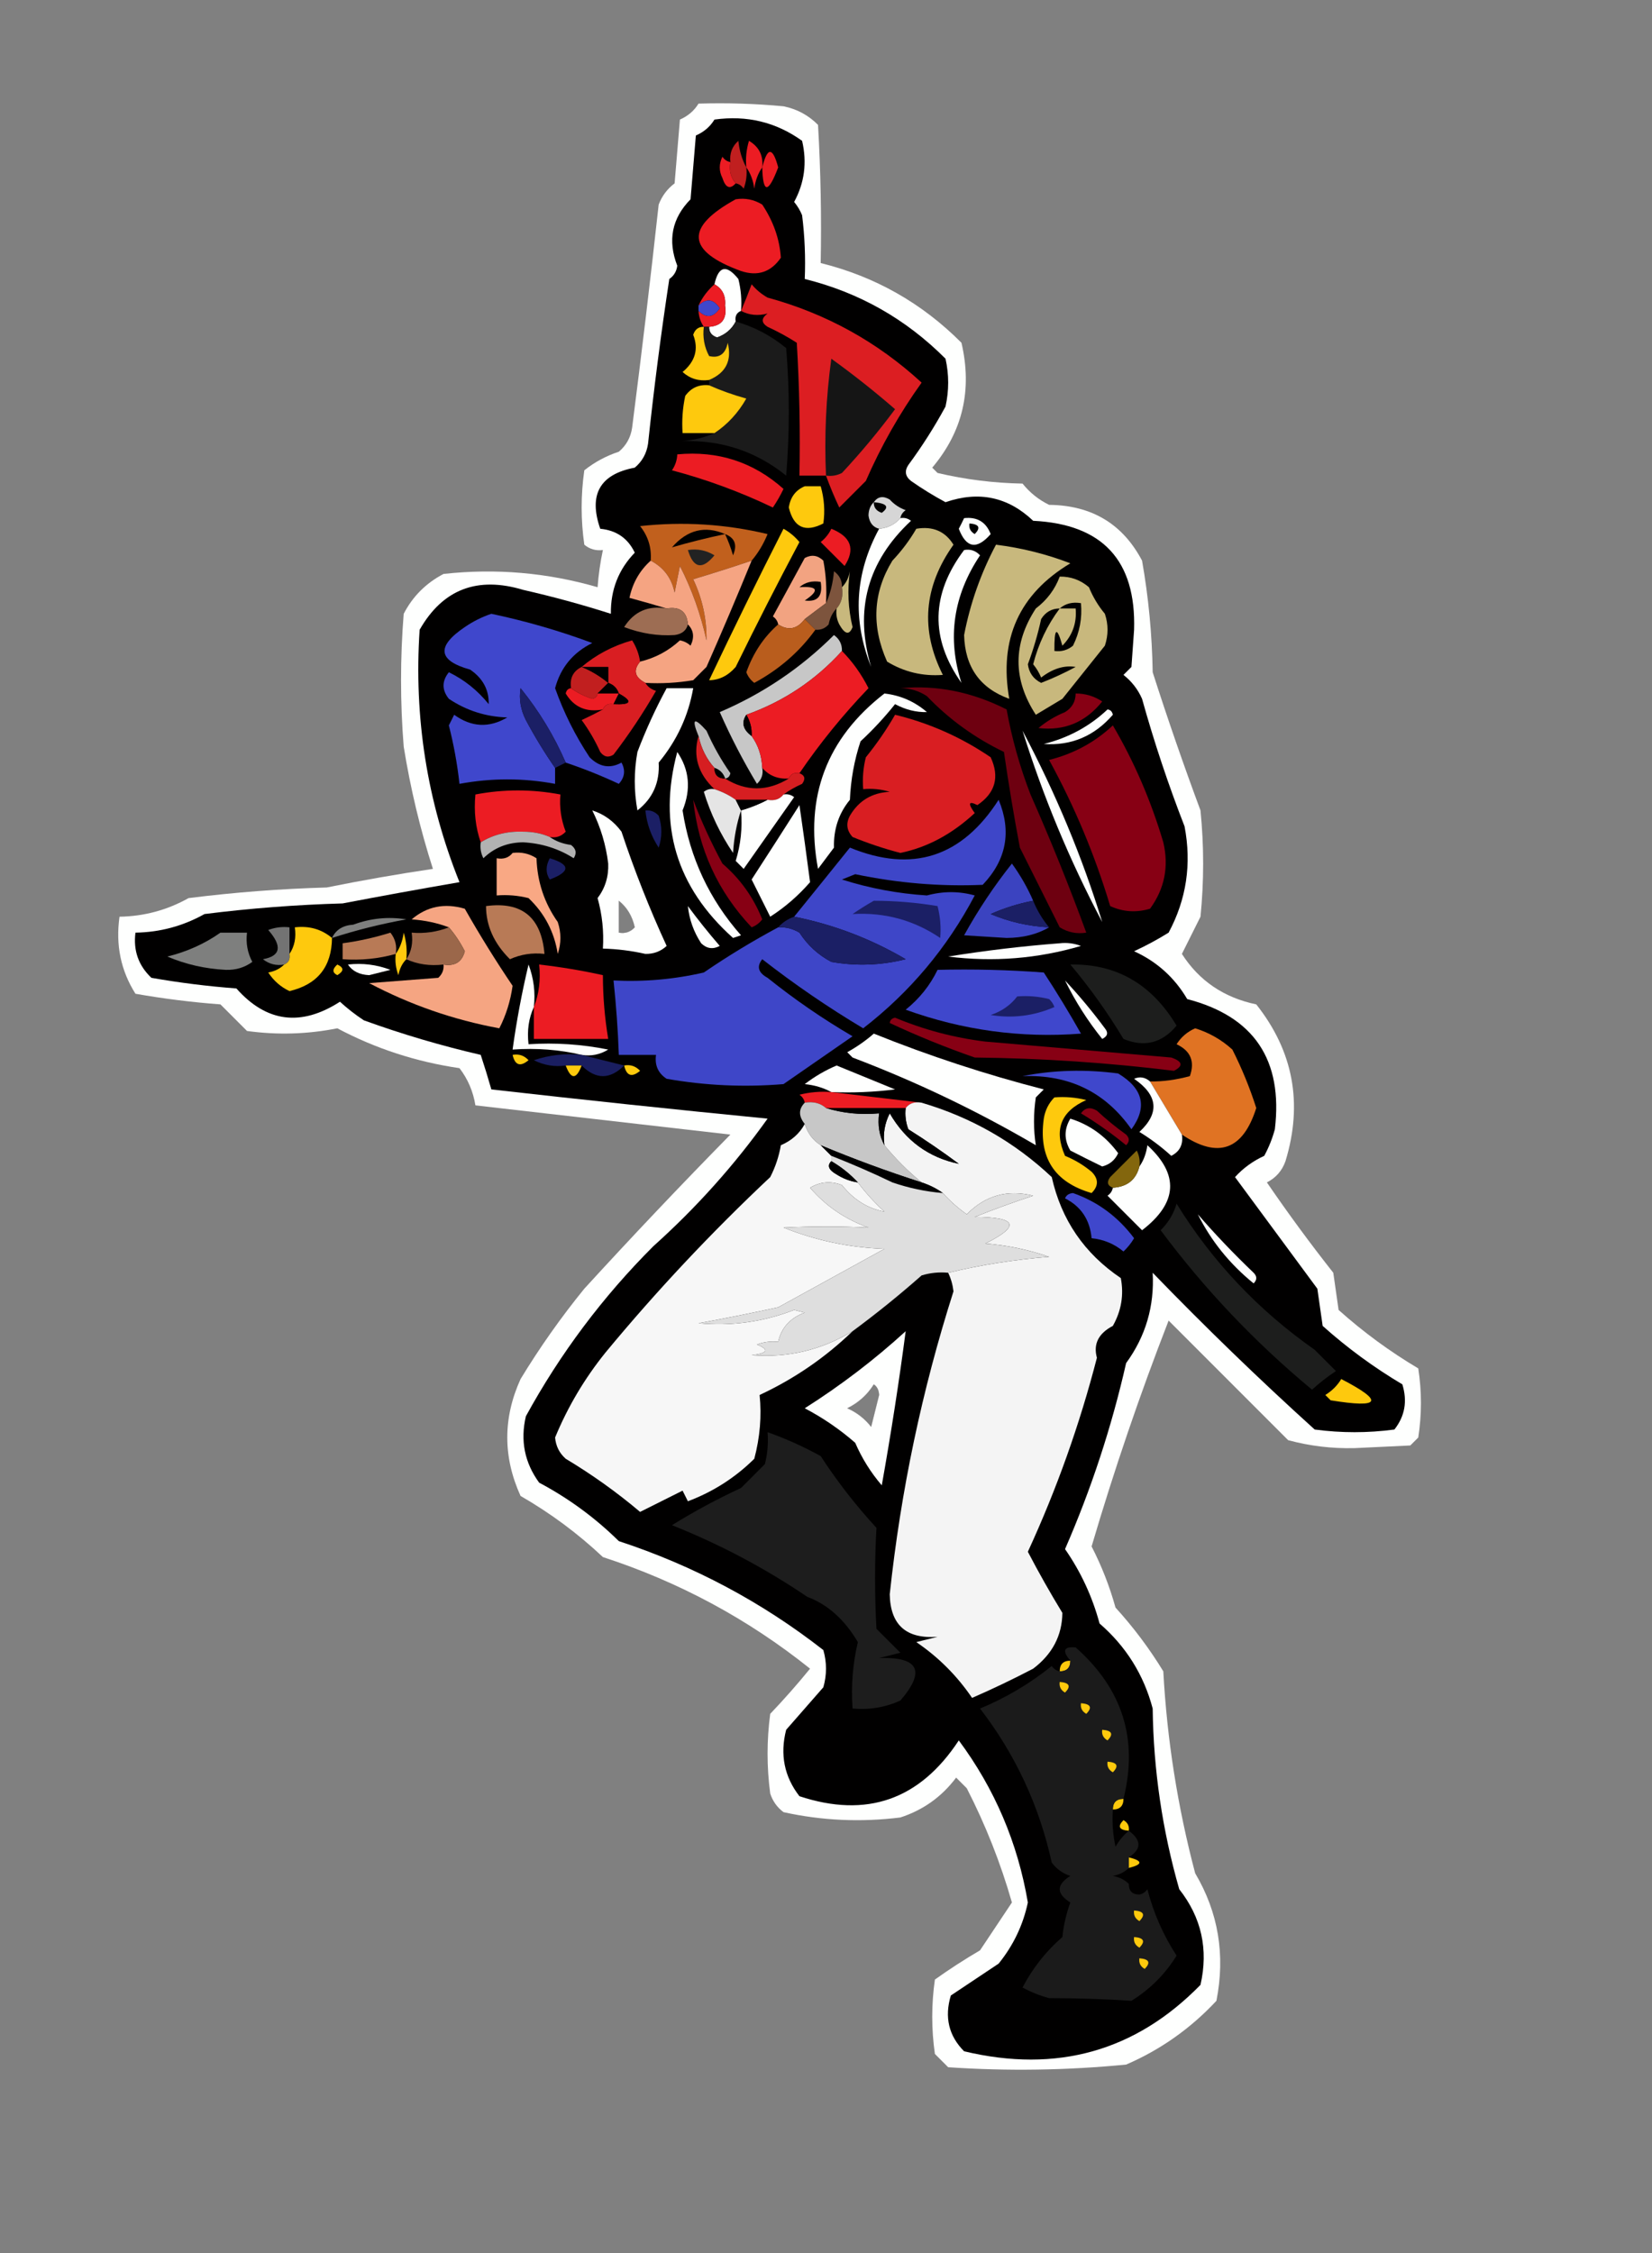 <?xml version="1.0" encoding="UTF-8"?>
<!DOCTYPE svg PUBLIC "-//W3C//DTD SVG 1.1//EN" "http://www.w3.org/Graphics/SVG/1.1/DTD/svg11.dtd">
<svg xmlns="http://www.w3.org/2000/svg" version="1.1" width="311px" height="424px" style="shape-rendering:geometricPrecision; text-rendering:geometricPrecision; image-rendering:optimizeQuality; fill-rule:evenodd; clip-rule:evenodd" xmlns:xlink="http://www.w3.org/1999/xlink">
<rect width="100%" height="100%" fill="#808080" stroke="none"/>
<g><path style="opacity:1" fill="#fefffe" d="M 131.5,19.5 C 136.844,19.334 142.177,19.501 147.5,20C 150.034,20.516 152.2,21.683 154,23.5C 154.5,32.16 154.666,40.827 154.5,49.5C 164.712,52.024 173.546,57.024 181,64.5C 183.071,73.374 181.238,81.207 175.5,88C 175.833,88.333 176.167,88.667 176.5,89C 181.721,90.232 187.054,90.899 192.5,91C 193.878,92.713 195.545,94.047 197.5,95C 205.522,95.085 211.355,98.585 215,105.5C 216.219,112.421 216.886,119.421 217,126.5C 219.794,135.215 222.794,143.882 226,152.5C 226.667,159.167 226.667,165.833 226,172.5C 224.833,174.833 223.667,177.167 222.5,179.5C 225.733,184.555 230.4,187.722 236.5,189C 243.481,197.801 245.314,207.634 242,218.5C 241.363,220.303 240.197,221.636 238.5,222.5C 242.474,228.307 246.64,233.974 251,239.5C 251.333,241.833 251.667,244.167 252,246.5C 256.645,250.655 261.645,254.322 267,257.5C 267.667,261.833 267.667,266.167 267,270.5C 266.5,271 266,271.5 265.5,272C 262,272.167 258.5,272.333 255,272.5C 250.719,272.601 246.552,272.101 242.5,271C 235,263.5 227.5,256 220,248.5C 214.589,262.399 209.755,276.566 205.5,291C 207.392,294.675 208.892,298.509 210,302.5C 213.385,306.217 216.385,310.217 219,314.5C 219.699,327.359 221.699,340.025 225,352.5C 229.367,359.872 230.701,367.872 229,376.5C 224.13,381.715 218.463,385.715 212,388.5C 200.851,389.588 189.685,389.755 178.5,389C 177.667,388.167 176.833,387.333 176,386.5C 175.333,381.833 175.333,377.167 176,372.5C 178.748,370.542 181.582,368.709 184.5,367C 186.5,364 188.5,361 190.5,358C 188.383,350.592 185.55,343.426 182,336.5C 181.333,335.833 180.667,335.167 180,334.5C 177.292,338.104 173.792,340.604 169.5,342C 162.06,342.928 154.726,342.594 147.5,341C 146.299,340.097 145.465,338.931 145,337.5C 144.333,332.5 144.333,327.5 145,322.5C 147.599,319.777 150.099,316.943 152.5,314C 140.839,304.667 127.839,297.667 113.5,293C 108.779,288.557 103.612,284.724 98,281.5C 94.667,274.167 94.667,266.833 98,259.5C 101.611,253.556 105.611,247.889 110,242.5C 118.984,232.682 128.151,223.015 137.5,213.5C 121.398,211.65 105.398,209.817 89.5,208C 89.072,205.371 88.072,203.038 86.5,201C 78.353,199.81 70.686,197.31 63.5,193.5C 57.886,194.621 52.219,194.788 46.5,194C 44.833,192.333 43.167,190.667 41.5,189C 36.133,188.597 30.799,187.93 25.5,187C 22.744,182.641 21.744,177.808 22.5,172.5C 27.127,172.427 31.46,171.26 35.5,169C 44.13,167.914 52.797,167.247 61.5,167C 68.207,165.648 74.873,164.482 81.5,163.5C 79.109,156.059 77.275,148.393 76,140.5C 75.333,132.167 75.333,123.833 76,115.5C 77.693,112.228 80.193,109.728 83.5,108C 93.353,106.917 103.02,107.75 112.5,110.5C 112.674,108.139 113.007,105.806 113.5,103.5C 112.178,103.67 111.011,103.337 110,102.5C 109.333,97.833 109.333,93.167 110,88.5C 111.932,86.962 114.099,85.795 116.5,85C 117.893,83.829 118.727,82.329 119,80.5C 120.793,66.531 122.459,52.531 124,38.5C 124.615,36.884 125.615,35.55 127,34.5C 127.333,30.5 127.667,26.5 128,22.5C 129.518,21.837 130.685,20.837 131.5,19.5 Z M 116.5,169.5 C 118.043,170.736 119.043,172.402 119.5,174.5C 118.675,175.386 117.675,175.719 116.5,175.5C 116.5,173.5 116.5,171.5 116.5,169.5 Z M 164.5,260.5 C 165.124,260.917 165.457,261.584 165.5,262.5C 165,264.5 164.5,266.5 164,268.5C 162.786,266.951 161.286,265.785 159.5,265C 161.618,263.951 163.284,262.451 164.5,260.5 Z"/></g>
<g><path style="opacity:1" fill="#010000" d="M 134.5,22.5 C 140.605,21.651 146.105,22.984 151,26.5C 151.956,30.572 151.456,34.405 149.5,38C 150.126,38.75 150.626,39.584 151,40.5C 151.499,44.486 151.666,48.486 151.5,52.5C 161.712,55.024 170.546,60.024 178,67.5C 178.667,70.5 178.667,73.5 178,76.5C 175.916,80.336 173.583,84.003 171,87.5C 170.251,88.635 170.417,89.635 171.5,90.5C 173.583,91.959 175.75,93.292 178,94.5C 184.276,92.336 189.776,93.503 194.5,98C 207.562,98.636 213.895,105.469 213.5,118.5C 213.333,120.833 213.167,123.167 213,125.5C 212.5,126 212,126.5 211.5,127C 213.049,128.214 214.215,129.714 215,131.5C 217.263,139.621 219.929,147.621 223,155.5C 224.356,162.576 223.356,169.243 220,175.5C 217.913,176.794 215.746,177.961 213.5,179C 217.78,180.947 221.113,183.947 223.5,188C 236.064,191.269 241.564,199.436 240,212.5C 239.529,214.246 238.862,215.913 238,217.5C 235.863,218.479 234.029,219.812 232.5,221.5C 237.667,228.5 242.833,235.5 248,242.5C 248.333,244.833 248.667,247.167 249,249.5C 253.645,253.655 258.645,257.322 264,260.5C 264.978,263.669 264.478,266.503 262.5,269C 257.5,269.667 252.5,269.667 247.5,269C 237.029,259.53 226.863,249.697 217,239.5C 217.344,245.796 215.677,251.463 212,256.5C 209.265,268.537 205.432,280.204 200.5,291.5C 203.471,295.776 205.637,300.442 207,305.5C 211.989,309.818 215.323,315.151 217,321.5C 217.148,333.057 218.815,344.39 222,355.5C 226.186,360.816 227.519,366.816 226,373.5C 213.783,385.991 198.95,390.157 181.5,386C 178.606,383.091 177.773,379.591 179,375.5C 182,373.5 185,371.5 188,369.5C 190.767,366.08 192.6,362.247 193.5,358C 191.592,346.768 187.258,336.601 180.5,327.5C 173.149,338.68 163.149,342.18 150.5,338C 147.64,334.319 146.807,330.152 148,325.5C 150.333,322.833 152.667,320.167 155,317.5C 155.667,315.167 155.667,312.833 155,310.5C 143.421,301.458 130.588,294.625 116.5,290C 112.033,285.6 107.033,281.934 101.5,279C 98.757,275.239 97.924,271.072 99,266.5C 105.461,254.702 113.461,244.035 123,234.5C 131.093,227.245 138.26,219.245 144.5,210.5C 127.046,208.789 109.712,206.955 92.5,205C 91.888,202.853 91.221,200.686 90.5,198.5C 83.031,196.773 75.697,194.607 68.5,192C 66.909,190.954 65.409,189.787 64,188.5C 56.666,193.219 50.166,192.386 44.5,186C 39.133,185.597 33.799,184.93 28.5,184C 26.07,181.695 25.07,178.862 25.5,175.5C 30.127,175.427 34.46,174.26 38.5,172C 47.13,170.914 55.797,170.247 64.5,170C 71.868,168.594 79.201,167.26 86.5,166C 80.398,150.809 77.898,134.975 79,118.5C 83.348,110.892 89.848,108.392 98.5,111C 104.094,112.273 109.594,113.773 115,115.5C 114.943,110.995 116.443,107.161 119.5,104C 118.212,101.292 116.045,99.792 113,99.5C 110.762,93.073 112.928,89.239 119.5,88C 120.893,86.829 121.727,85.329 122,83.5C 123.097,73.147 124.431,62.813 126,52.5C 126.87,51.892 127.37,51.059 127.5,50C 125.653,45.244 126.486,41.077 130,37.5C 130.333,33.5 130.667,29.5 131,25.5C 132.518,24.837 133.685,23.837 134.5,22.5 Z M 116.5,169.5 C 116.5,171.5 116.5,173.5 116.5,175.5C 117.675,175.719 118.675,175.386 119.5,174.5C 119.043,172.402 118.043,170.736 116.5,169.5 Z M 164.5,260.5 C 163.284,262.451 161.618,263.951 159.5,265C 161.286,265.785 162.786,266.951 164,268.5C 164.5,266.5 165,264.5 165.5,262.5C 165.457,261.584 165.124,260.917 164.5,260.5 Z"/></g>
<g><path style="opacity:1" fill="#c01f1f" d="M 140.5,31.5 C 140.657,32.873 140.49,34.207 140,35.5C 139.617,34.944 139.117,34.611 138.5,34.5C 137.566,33.432 137.232,32.099 137.5,30.5C 137.312,28.897 137.812,27.563 139,26.5C 139.198,28.382 139.698,30.048 140.5,31.5 Z"/></g>
<g><path style="opacity:1" fill="#ec1c23" d="M 143.5,31.5 C 142.71,32.608 142.21,33.942 142,35.5C 141.79,33.942 141.29,32.608 140.5,31.5C 140.34,29.801 140.506,28.134 141,26.5C 142.892,27.617 143.725,29.284 143.5,31.5 Z"/></g>
<g><path style="opacity:1" fill="#ec1c23" d="M 143.5,31.5 C 144.465,27.618 145.465,27.618 146.5,31.5C 144.621,36.448 143.621,36.448 143.5,31.5 Z"/></g>
<g><path style="opacity:1" fill="#ec1c23" d="M 137.5,30.5 C 137.232,32.099 137.566,33.432 138.5,34.5C 137.434,35.692 136.601,35.359 136,33.5C 135.333,32.167 135.333,30.833 136,29.5C 136.383,30.056 136.883,30.389 137.5,30.5 Z"/></g>
<g><path style="opacity:1" fill="#ec1c23" d="M 138.5,37.5 C 140.288,37.215 141.955,37.548 143.5,38.5C 145.603,41.665 146.77,44.998 147,48.5C 145.136,51.207 142.636,52.041 139.5,51C 129.242,47.264 128.909,42.764 138.5,37.5 Z"/></g>
<g><path style="opacity:1" fill="#fefffe" d="M 139.5,58.5 C 138.662,58.842 138.328,59.508 138.5,60.5C 137.766,61.929 136.599,62.929 135,63.5C 133.97,63.164 133.47,62.497 133.5,61.5C 135.89,61.315 136.89,59.982 136.5,57.5C 136.66,55.645 135.993,54.312 134.5,53.5C 135.26,50.04 136.76,49.707 139,52.5C 139.495,54.473 139.662,56.473 139.5,58.5 Z"/></g>
<g><path style="opacity:1" fill="#ec1c23" d="M 134.5,53.5 C 135.993,54.312 136.66,55.645 136.5,57.5C 136.89,59.982 135.89,61.315 133.5,61.5C 133.167,61.5 132.833,61.5 132.5,61.5C 131.89,60.609 131.557,59.609 131.5,58.5C 132.985,59.935 134.318,59.768 135.5,58C 134.318,56.232 132.985,56.065 131.5,57.5C 132.211,55.97 133.211,54.637 134.5,53.5 Z"/></g>
<g><path style="opacity:1" fill="#dc1e22" d="M 155.5,89.5 C 153.833,89.5 152.167,89.5 150.5,89.5C 150.666,81.16 150.5,72.827 150,64.5C 148.247,63.373 146.413,62.373 144.5,61.5C 143.289,60.726 143.289,59.893 144.5,59C 142.68,59.476 141.013,59.309 139.5,58.5C 140.163,56.958 140.83,55.291 141.5,53.5C 142.354,54.522 143.354,55.355 144.5,56C 155.486,58.992 165.153,64.325 173.5,72C 169.353,77.793 165.853,83.959 163,90.5C 161.333,92.167 159.667,93.833 158,95.5C 157.062,93.511 156.228,91.511 155.5,89.5 Z"/></g>
<g><path style="opacity:1" fill="#3f47cc" d="M 131.5,58.5 C 131.5,58.167 131.5,57.833 131.5,57.5C 132.985,56.065 134.318,56.232 135.5,58C 134.318,59.768 132.985,59.935 131.5,58.5 Z"/></g>
<g><path style="opacity:1" fill="#1b1b1b" d="M 138.5,60.5 C 142.003,61.502 145.17,63.169 148,65.5C 148.667,73.5 148.667,81.5 148,89.5C 142.364,84.954 135.864,82.788 128.5,83C 130.708,82.809 132.708,82.309 134.5,81.5C 136.973,79.857 138.973,77.69 140.5,75C 137.996,74.302 135.663,73.469 133.5,72.5C 133.5,72.167 133.5,71.833 133.5,71.5C 136.657,70.173 137.824,67.84 137,64.5C 136.576,66.615 135.409,67.448 133.5,67C 132.594,65.3 132.261,63.467 132.5,61.5C 132.833,61.5 133.167,61.5 133.5,61.5C 133.47,62.497 133.97,63.164 135,63.5C 136.599,62.929 137.766,61.929 138.5,60.5 Z"/></g>
<g><path style="opacity:1" fill="#fec90d" d="M 132.5,61.5 C 132.261,63.467 132.594,65.3 133.5,67C 135.409,67.448 136.576,66.615 137,64.5C 137.824,67.84 136.657,70.173 133.5,71.5C 131.571,71.769 129.905,71.269 128.5,70C 130.884,68.021 131.551,65.688 130.5,63C 130.836,61.97 131.503,61.47 132.5,61.5 Z"/></g>
<g><path style="opacity:1" fill="#151515" d="M 155.5,89.5 C 155.169,82.136 155.503,74.803 156.5,67.5C 160.663,70.501 164.663,73.668 168.5,77C 165.41,81.167 162.076,85.167 158.5,89C 157.552,89.483 156.552,89.65 155.5,89.5 Z"/></g>
<g><path style="opacity:1" fill="#fec90d" d="M 133.5,72.5 C 135.663,73.469 137.996,74.302 140.5,75C 138.973,77.69 136.973,79.857 134.5,81.5C 132.5,81.5 130.5,81.5 128.5,81.5C 128.337,79.143 128.503,76.81 129,74.5C 130.11,72.963 131.61,72.296 133.5,72.5 Z"/></g>
<g><path style="opacity:1" fill="#ec1c23" d="M 127.5,85.5 C 135.169,84.779 141.835,86.945 147.5,92C 146.929,93.205 146.262,94.372 145.5,95.5C 139.381,92.572 133.048,90.238 126.5,88.5C 127.127,87.583 127.461,86.583 127.5,85.5 Z"/></g>
<g><path style="opacity:1" fill="#fec90d" d="M 151.5,91.5 C 152.5,91.5 153.5,91.5 154.5,91.5C 155.167,93.819 155.334,96.153 155,98.5C 151.576,100.267 149.41,99.267 148.5,95.5C 148.787,93.557 149.787,92.223 151.5,91.5 Z"/></g>
<g><path style="opacity:1" fill="#d6d6d6" d="M 169.5,97.5 C 168.486,98.674 167.153,99.34 165.5,99.5C 164.351,99.209 163.684,98.376 163.5,97C 163.528,95.93 163.861,95.097 164.5,94.5C 165.251,93.427 166.251,93.26 167.5,94C 168.328,94.915 169.328,95.581 170.5,96C 169.944,96.383 169.611,96.883 169.5,97.5 Z"/></g>
<g><path style="opacity:1" fill="#000000" d="M 164.5,94.5 C 166.983,94.73 167.483,95.397 166,96.5C 164.97,96.164 164.47,95.497 164.5,94.5 Z"/></g>
<g><path style="opacity:1" fill="#fefffe" d="M 169.5,97.5 C 170.239,97.369 170.906,97.536 171.5,98C 163.295,105.656 160.795,114.823 164,125.5C 160.434,116.575 160.934,107.909 165.5,99.5C 167.153,99.34 168.486,98.674 169.5,97.5 Z"/></g>
<g><path style="opacity:1" fill="#fefffe" d="M 181.5,97.5 C 183.958,97.228 185.625,98.228 186.5,100.5C 183.9,103.488 181.9,103.154 180.5,99.5C 180.863,98.817 181.196,98.15 181.5,97.5 Z"/></g>
<g><path style="opacity:1" fill="#c1601d" d="M 141.5,105.5 C 137.869,106.728 134.203,107.895 130.5,109C 132.234,112.672 133.067,116.506 133,120.5C 131.922,115.599 130.256,110.932 128,106.5C 127.667,108.167 127.333,109.833 127,111.5C 126.434,108.771 124.934,106.771 122.5,105.5C 122.683,103.064 122.016,100.897 120.5,99C 128.598,98.114 136.598,98.614 144.5,100.5C 143.725,102.396 142.725,104.063 141.5,105.5 Z"/></g>
<g><path style="opacity:1" fill="#000000" d="M 182.5,98.5 C 184.337,98.639 184.67,99.306 183.5,100.5C 182.702,100.043 182.369,99.376 182.5,98.5 Z"/></g>
<g><path style="opacity:1" fill="#000000" d="M 136.5,100.5 C 133.014,101.238 129.681,102.071 126.5,103C 129.378,99.696 132.711,98.863 136.5,100.5 Z"/></g>
<g><path style="opacity:1" fill="#fec90d" d="M 147.5,99.5 C 148.627,100.122 149.627,100.955 150.5,102C 146.372,109.755 142.372,117.589 138.5,125.5C 137.084,127.139 135.417,127.973 133.5,128C 138.021,118.459 142.687,108.959 147.5,99.5 Z"/></g>
<g><path style="opacity:1" fill="#ec1c23" d="M 156.5,99.5 C 160.222,100.991 161.055,103.325 159,106.5C 157.5,105 156,103.5 154.5,102C 155.381,101.292 156.047,100.458 156.5,99.5 Z"/></g>
<g><path style="opacity:1" fill="#c8b87d" d="M 172.5,99.5 C 175.604,98.971 177.937,99.971 179.5,102.5C 173.893,110.381 173.227,118.548 177.5,127C 173.708,127.286 170.208,126.453 167,124.5C 164.012,117.799 164.345,111.465 168,105.5C 169.752,103.649 171.252,101.649 172.5,99.5 Z"/></g>
<g><path style="opacity:1" fill="#000000" d="M 136.5,100.5 C 138.344,101.204 138.844,102.537 138,104.5C 137.59,103.099 137.09,101.766 136.5,100.5 Z"/></g>
<g><path style="opacity:1" fill="#c8b87d" d="M 187.5,102.5 C 192.31,103.095 196.976,104.262 201.5,106C 191.865,111.777 188.031,120.277 190,131.5C 184.493,129.515 181.66,125.515 181.5,119.5C 182.652,113.53 184.652,107.863 187.5,102.5 Z"/></g>
<g><path style="opacity:1" fill="#222222" d="M 129.5,103.5 C 131.288,103.215 132.955,103.548 134.5,104.5C 132.203,107.29 130.536,106.956 129.5,103.5 Z"/></g>
<g><path style="opacity:1" fill="#fefffe" d="M 181.5,103.5 C 182.675,103.281 183.675,103.614 184.5,104.5C 179.449,112.063 178.282,120.063 181,128.5C 175.079,120.138 175.246,111.805 181.5,103.5 Z"/></g>
<g><path style="opacity:1" fill="#f2a381" d="M 155.5,113.5 C 154.128,114.512 152.795,115.512 151.5,116.5C 150.065,118.401 148.398,118.734 146.5,117.5C 146.389,116.883 146.056,116.383 145.5,116C 147.5,112.333 149.5,108.667 151.5,105C 152.784,104.316 153.951,104.483 155,105.5C 155.497,108.146 155.664,110.813 155.5,113.5 Z"/></g>
<g><path style="opacity:1" fill="#f5a482" d="M 122.5,105.5 C 124.934,106.771 126.434,108.771 127,111.5C 127.333,109.833 127.667,108.167 128,106.5C 130.256,110.932 131.922,115.599 133,120.5C 133.067,116.506 132.234,112.672 130.5,109C 134.203,107.895 137.869,106.728 141.5,105.5C 138.77,112.183 135.937,118.85 133,125.5C 132.167,126.333 131.333,127.167 130.5,128C 127.518,128.498 124.518,128.665 121.5,128.5C 119.481,127.462 119.147,126.128 120.5,124.5C 123.35,123.816 125.85,122.482 128,120.5C 128.772,120.645 129.439,120.978 130,121.5C 130.765,119.934 130.598,118.601 129.5,117.5C 129.306,115.088 127.973,114.088 125.5,114.5C 123.302,113.835 120.969,113.168 118.5,112.5C 119.094,109.692 120.427,107.359 122.5,105.5 Z"/></g>
<g><path style="opacity:1" fill="#7d543d" d="M 158.5,110.5 C 158.768,112.099 158.434,113.432 157.5,114.5C 156.732,115.263 156.232,116.263 156,117.5C 155.329,118.252 154.496,118.586 153.5,118.5C 152.833,117.833 152.167,117.167 151.5,116.5C 152.795,115.512 154.128,114.512 155.5,113.5C 156.309,111.708 156.809,109.708 157,107.5C 158.039,108.244 158.539,109.244 158.5,110.5 Z"/></g>
<g><path style="opacity:1" fill="#c8b87d" d="M 157.5,114.5 C 158.434,113.432 158.768,112.099 158.5,110.5C 159.268,109.737 159.768,108.737 160,107.5C 159.5,111.018 159.666,114.518 160.5,118C 159.898,119.563 159.065,119.396 158,117.5C 157.517,116.552 157.351,115.552 157.5,114.5 Z"/></g>
<g><path style="opacity:1" fill="#c8b87d" d="M 199.5,108.5 C 201.582,108.472 203.416,109.139 205,110.5C 205.748,112.332 206.748,113.999 208,115.5C 208.667,117.5 208.667,119.5 208,121.5C 205.303,124.858 202.636,128.191 200,131.5C 198.333,132.5 196.667,133.5 195,134.5C 190.663,127.826 190.663,121.159 195,114.5C 197.102,112.905 198.602,110.905 199.5,108.5 Z"/></g>
<g><path style="opacity:1" fill="#000000" d="M 150.5,110.5 C 151.568,109.566 152.901,109.232 154.5,109.5C 154.934,112.166 153.934,113.333 151.5,113C 154.332,111.092 153.999,110.259 150.5,110.5 Z"/></g>
<g><path style="opacity:1" fill="#000000" d="M 199.5,114.5 C 200.568,113.566 201.901,113.232 203.5,113.5C 203.752,116.32 203.252,118.986 202,121.5C 200.989,122.337 199.822,122.67 198.5,122.5C 198.457,118.107 198.957,117.774 200,121.5C 201.903,119.559 202.736,117.226 202.5,114.5C 201.5,114.5 200.5,114.5 199.5,114.5 Z"/></g>
<g><path style="opacity:1" fill="#9d6d53" d="M 125.5,114.5 C 127.973,114.088 129.306,115.088 129.5,117.5C 129.209,118.649 128.376,119.316 127,119.5C 123.839,119.703 120.673,119.203 117.5,118C 119.372,115.056 122.039,113.889 125.5,114.5 Z"/></g>
<g><path style="opacity:1" fill="#000000" d="M 199.5,114.5 C 197.167,117.614 195.501,121.114 194.5,125C 195.126,125.75 195.626,126.584 196,127.5C 198.183,125.817 200.35,125.15 202.5,125.5C 200.402,126.632 198.235,127.632 196,128.5C 194.558,127.788 193.725,126.621 193.5,125C 194.536,122.226 195.369,119.393 196,116.5C 196.816,115.177 197.983,114.511 199.5,114.5 Z"/></g>
<g><path style="opacity:1" fill="#3f47cc" d="M 106.5,143.5 C 104.317,138.473 101.483,133.807 98,129.5C 97.675,131.553 98.009,133.553 99,135.5C 100.697,138.672 102.53,141.672 104.5,144.5C 104.5,145.5 104.5,146.5 104.5,147.5C 98.514,146.384 92.514,146.384 86.5,147.5C 86.093,143.797 85.426,140.13 84.5,136.5C 84.833,135.833 85.167,135.167 85.5,134.5C 88.749,136.853 92.082,137.019 95.5,135C 91.494,134.888 87.827,133.722 84.5,131.5C 83.167,129.833 83.167,128.167 84.5,126.5C 87.433,127.93 89.933,129.93 92,132.5C 92.065,129.802 90.898,127.636 88.5,126C 82.435,124.311 82.102,121.644 87.5,118C 89.067,116.924 90.734,116.091 92.5,115.5C 99.025,116.879 105.359,118.712 111.5,121C 107.872,122.792 105.539,125.625 104.5,129.5C 106.137,134.107 108.304,138.44 111,142.5C 112.845,144.35 114.845,144.683 117,143.5C 117.781,144.944 117.614,146.277 116.5,147.5C 113.177,145.952 109.843,144.619 106.5,143.5 Z"/></g>
<g><path style="opacity:1" fill="#b95d1d" d="M 151.5,116.5 C 152.167,117.167 152.833,117.833 153.5,118.5C 150.522,122.633 146.689,125.966 142,128.5C 141.308,127.975 140.808,127.308 140.5,126.5C 141.804,122.851 143.804,119.851 146.5,117.5C 148.398,118.734 150.065,118.401 151.5,116.5 Z"/></g>
<g><path style="opacity:1" fill="#c7c7c7" d="M 158.5,122.5 C 153.541,127.985 147.541,131.985 140.5,134.5C 139.529,135.962 139.862,137.295 141.5,138.5C 142.738,140.214 143.405,142.214 143.5,144.5C 143.719,145.675 143.386,146.675 142.5,147.5C 139.883,143.151 137.55,138.651 135.5,134C 143.617,130.529 150.783,125.695 157,119.5C 158.039,120.244 158.539,121.244 158.5,122.5 Z"/></g>
<g><path style="opacity:1" fill="#d91e22" d="M 120.5,124.5 C 119.147,126.128 119.481,127.462 121.5,128.5C 121.918,129.222 122.584,129.722 123.5,130C 121.065,134.218 118.398,138.218 115.5,142C 114.551,142.617 113.718,142.451 113,141.5C 112.042,139.376 110.875,137.376 109.5,135.5C 110.949,134.828 112.282,134.161 113.5,133.5C 113.842,132.662 114.508,132.328 115.5,132.5C 118.853,132.655 119.186,131.988 116.5,130.5C 116.167,129.5 115.5,128.833 114.5,128.5C 114.5,127.5 114.5,126.5 114.5,125.5C 112.833,125.5 111.167,125.5 109.5,125.5C 112.23,123.187 115.396,121.52 119,120.5C 119.791,121.745 120.291,123.078 120.5,124.5 Z"/></g>
<g><path style="opacity:1" fill="#ec1c23" d="M 158.5,122.5 C 160.497,124.513 162.164,126.846 163.5,129.5C 158.669,134.537 154.335,139.87 150.5,145.5C 149.508,145.328 148.842,145.662 148.5,146.5C 146.446,146.635 144.779,145.968 143.5,144.5C 143.405,142.214 142.738,140.214 141.5,138.5C 141.567,137.041 141.234,135.708 140.5,134.5C 147.541,131.985 153.541,127.985 158.5,122.5 Z"/></g>
<g><path style="opacity:1" fill="#c11f1f" d="M 109.5,125.5 C 111.294,126.233 112.961,127.233 114.5,128.5C 113.833,129.167 113.167,129.833 112.5,130.5C 112.44,131.043 112.107,131.376 111.5,131.5C 109.974,131.006 108.641,130.339 107.5,129.5C 107.229,127.62 107.896,126.287 109.5,125.5 Z"/></g>
<g><path style="opacity:1" fill="#000000" d="M 109.5,125.5 C 111.167,125.5 112.833,125.5 114.5,125.5C 114.5,126.5 114.5,127.5 114.5,128.5C 112.961,127.233 111.294,126.233 109.5,125.5 Z"/></g>
<g><path style="opacity:1" fill="#000000" d="M 114.5,128.5 C 115.5,128.833 116.167,129.5 116.5,130.5C 115.167,130.5 113.833,130.5 112.5,130.5C 113.167,129.833 113.833,129.167 114.5,128.5 Z"/></g>
<g><path style="opacity:1" fill="#6e0010" d="M 169.5,129.5 C 176.321,128.866 182.988,130.199 189.5,133.5C 190.489,138.969 191.989,144.302 194,149.5C 197.796,158.085 201.296,166.752 204.5,175.5C 202.712,175.785 201.045,175.452 199.5,174.5C 197,169.5 194.5,164.5 192,159.5C 190.871,153.521 189.871,147.521 189,141.5C 183.471,138.832 178.638,135.332 174.5,131C 172.975,129.991 171.308,129.491 169.5,129.5 Z"/></g>
<g><path style="opacity:1" fill="#1b1f65" d="M 106.5,143.5 C 105.833,143.833 105.167,144.167 104.5,144.5C 102.53,141.672 100.697,138.672 99,135.5C 98.009,133.553 97.675,131.553 98,129.5C 101.483,133.807 104.317,138.473 106.5,143.5 Z"/></g>
<g><path style="opacity:1" fill="#ec1c23" d="M 107.5,129.5 C 108.641,130.339 109.974,131.006 111.5,131.5C 112.107,131.376 112.44,131.043 112.5,130.5C 113.833,130.5 115.167,130.5 116.5,130.5C 116.167,131.167 115.833,131.833 115.5,132.5C 114.508,132.328 113.842,132.662 113.5,133.5C 110.404,134.093 108.071,133.093 106.5,130.5C 106.624,129.893 106.957,129.56 107.5,129.5 Z"/></g>
<g><path style="opacity:1" fill="#fefffe" d="M 125.5,129.5 C 127.167,129.5 128.833,129.5 130.5,129.5C 129.595,134.698 127.428,139.364 124,143.5C 124.22,147.248 122.887,150.248 120,152.5C 119.333,148.833 119.333,145.167 120,141.5C 121.588,137.328 123.421,133.328 125.5,129.5 Z"/></g>
<g><path style="opacity:1" fill="#000000" d="M 116.5,130.5 C 119.186,131.988 118.853,132.655 115.5,132.5C 115.833,131.833 116.167,131.167 116.5,130.5 Z"/></g>
<g><path style="opacity:1" fill="#fefffe" d="M 166.5,130.5 C 169.516,130.841 172.182,132.007 174.5,134C 172.456,134.048 170.456,133.548 168.5,132.5C 166.545,134.958 164.378,137.291 162,139.5C 160.826,143.046 160.16,146.713 160,150.5C 157.907,153.044 156.907,156.044 157,159.5C 156,160.833 155,162.167 154,163.5C 151.459,149.922 155.626,138.922 166.5,130.5 Z"/></g>
<g><path style="opacity:1" fill="#870014" d="M 202.5,130.5 C 204.308,130.491 205.975,130.991 207.5,132C 204.369,135.903 200.369,137.569 195.5,137C 197.001,135.748 198.668,134.748 200.5,134C 201.823,133.184 202.489,132.017 202.5,130.5 Z"/></g>
<g><path style="opacity:1" fill="#fefffe" d="M 208.5,133.5 C 209.043,133.56 209.376,133.893 209.5,134.5C 206.015,138.519 201.681,140.352 196.5,140C 201.124,138.85 205.124,136.684 208.5,133.5 Z"/></g>
<g><path style="opacity:1" fill="#000000" d="M 140.5,134.5 C 141.234,135.708 141.567,137.041 141.5,138.5C 139.862,137.295 139.529,135.962 140.5,134.5 Z"/></g>
<g><path style="opacity:1" fill="#d91e22" d="M 168.5,134.5 C 174.97,136.068 180.97,138.734 186.5,142.5C 188.215,146.209 187.382,149.209 184,151.5C 182.334,150.66 182.167,151.16 183.5,153C 179.228,156.961 174.561,159.461 169.5,160.5C 166.432,159.699 163.432,158.699 160.5,157.5C 159.386,156.277 159.219,154.944 160,153.5C 161.66,150.664 164.16,149.164 167.5,149C 165.866,148.506 164.199,148.34 162.5,148.5C 162.338,146.473 162.505,144.473 163,142.5C 165.08,139.935 166.913,137.268 168.5,134.5 Z"/></g>
<g><path style="opacity:1" fill="#bbbbbb" d="M 136.5,146.5 C 136.167,145.5 135.5,144.833 134.5,144.5C 132.992,142.819 131.992,140.819 131.5,138.5C 130.145,135.203 130.645,134.87 133,137.5C 134.247,140.329 135.747,142.995 137.5,145.5C 137.376,146.107 137.043,146.44 136.5,146.5 Z"/></g>
<g><path style="opacity:1" fill="#870014" d="M 209.5,136.5 C 213.51,143.327 216.676,150.661 219,158.5C 220.076,163.072 219.243,167.239 216.5,171C 213.901,171.769 211.401,171.602 209,170.5C 206.129,160.926 202.296,151.76 197.5,143C 202.131,141.839 206.131,139.673 209.5,136.5 Z"/></g>
<g><path style="opacity:1" fill="#fefffe" d="M 192.5,137.5 C 198.744,149.278 203.744,161.278 207.5,173.5C 201.395,161.957 196.395,149.957 192.5,137.5 Z"/></g>
<g><path style="opacity:1" fill="#d61e21" d="M 131.5,138.5 C 131.992,140.819 132.992,142.819 134.5,144.5C 134.5,145.833 135.167,146.5 136.5,146.5C 140.45,148.96 144.45,148.96 148.5,146.5C 148.842,145.662 149.508,145.328 150.5,145.5C 151.525,145.897 151.692,146.563 151,147.5C 149.698,148.085 148.531,148.751 147.5,149.5C 146.791,150.404 145.791,150.737 144.5,150.5C 142.5,150.5 140.5,150.5 138.5,150.5C 137.329,149.655 135.995,148.989 134.5,148.5C 131.418,145.606 130.418,142.272 131.5,138.5 Z"/></g>
<g><path style="opacity:1" fill="#fefffe" d="M 127.5,141.5 C 129.785,144.855 130.118,148.522 128.5,152.5C 129.875,161.415 133.541,169.249 139.5,176C 139,176.167 138.5,176.333 138,176.5C 127.311,166.937 123.811,155.271 127.5,141.5 Z"/></g>
<g><path style="opacity:1" fill="#000000" d="M 134.5,144.5 C 135.5,144.833 136.167,145.5 136.5,146.5C 135.167,146.5 134.5,145.833 134.5,144.5 Z"/></g>
<g><path style="opacity:1" fill="#ec1c23" d="M 103.5,157.5 C 102.036,156.84 100.369,156.507 98.5,156.5C 95.514,156.382 92.848,157.048 90.5,158.5C 89.523,155.713 89.19,152.713 89.5,149.5C 94.809,148.488 100.142,148.488 105.5,149.5C 105.292,151.92 105.626,154.253 106.5,156.5C 105.675,157.386 104.675,157.719 103.5,157.5 Z"/></g>
<g><path style="opacity:1" fill="#e5e5e5" d="M 134.5,148.5 C 135.995,148.989 137.329,149.655 138.5,150.5C 138.833,151.167 139.167,151.833 139.5,152.5C 138.683,154.969 138.183,157.635 138,160.5C 135.592,156.942 133.758,153.109 132.5,149C 133.094,148.536 133.761,148.369 134.5,148.5 Z"/></g>
<g><path style="opacity:1" fill="#fefffe" d="M 147.5,149.5 C 148.239,149.369 148.906,149.536 149.5,150C 146.333,154.5 143.167,159 140,163.5C 139.5,163 139,162.5 138.5,162C 139.451,158.943 139.784,155.777 139.5,152.5C 141.306,151.976 142.972,151.309 144.5,150.5C 145.791,150.737 146.791,150.404 147.5,149.5 Z"/></g>
<g><path style="opacity:1" fill="#870014" d="M 130.5,150.5 C 132.02,154.525 133.854,158.525 136,162.5C 139.359,165.384 141.859,168.884 143.5,173C 142.975,173.692 142.308,174.192 141.5,174.5C 135.139,167.775 131.472,159.775 130.5,150.5 Z"/></g>
<g><path style="opacity:1" fill="#000000" d="M 138.5,150.5 C 140.5,150.5 142.5,150.5 144.5,150.5C 142.972,151.309 141.306,151.976 139.5,152.5C 139.167,151.833 138.833,151.167 138.5,150.5 Z"/></g>
<g><path style="opacity:1" fill="#3e46c8" d="M 146.5,174.5 C 147.93,174.421 149.264,174.754 150.5,175.5C 152.024,177.858 154.024,179.691 156.5,181C 161.202,181.828 165.869,181.662 170.5,180.5C 163.951,176.65 156.951,173.984 149.5,172.5C 152.992,168.197 156.492,163.864 160,159.5C 171.735,164.312 181.068,161.312 188,150.5C 190.474,156.464 189.474,161.797 185,166.5C 177.027,166.847 169.027,166.18 161,164.5C 160.167,164.833 159.333,165.167 158.5,165.5C 163.684,167.15 169.017,168.15 174.5,168.5C 177.564,167.675 180.564,167.675 183.5,168.5C 178.291,178.372 171.291,186.706 162.5,193.5C 155.892,189.557 149.559,185.224 143.5,180.5C 142.406,181.868 142.74,183.035 144.5,184C 149.558,188.057 154.892,191.724 160.5,195C 156.167,198 151.833,201 147.5,204C 140.131,204.617 132.798,204.283 125.5,203C 123.893,201.951 123.227,200.451 123.5,198.5C 121.167,198.5 118.833,198.5 116.5,198.5C 116.331,193.819 115.998,189.152 115.5,184.5C 121.245,184.789 126.912,184.289 132.5,183C 137.028,179.904 141.695,177.071 146.5,174.5 Z"/></g>
<g><path style="opacity:1" fill="#fefffe" d="M 150.5,151.5 C 151.19,156.233 151.856,161.066 152.5,166C 150.295,168.54 147.795,170.707 145,172.5C 143.833,170.167 142.667,167.833 141.5,165.5C 144.553,160.798 147.553,156.131 150.5,151.5 Z"/></g>
<g><path style="opacity:1" fill="#fefffe" d="M 111.5,152.5 C 113.716,153.203 115.549,154.536 117,156.5C 119.452,163.865 122.286,171.031 125.5,178C 124.4,179.023 123.067,179.523 121.5,179.5C 118.86,178.905 116.193,178.572 113.5,178.5C 113.701,175.272 113.367,172.105 112.5,169C 113.93,167.111 114.597,164.945 114.5,162.5C 114.073,158.984 113.073,155.651 111.5,152.5 Z M 116.5,169.5 C 116.5,171.5 116.5,173.5 116.5,175.5C 117.675,175.719 118.675,175.386 119.5,174.5C 119.043,172.402 118.043,170.736 116.5,169.5 Z"/></g>
<g><path style="opacity:1" fill="#1b1f65" d="M 121.5,152.5 C 122.496,152.414 123.329,152.748 124,153.5C 124.667,155.5 124.667,157.5 124,159.5C 122.589,157.35 121.755,155.016 121.5,152.5 Z"/></g>
<g><path style="opacity:1" fill="#b2b2b2" d="M 103.5,157.5 C 104.609,158.29 105.942,158.79 107.5,159C 108.451,159.718 108.617,160.551 108,161.5C 105.165,159.692 101.998,158.692 98.5,158.5C 95.529,158.525 93.029,159.525 91,161.5C 90.517,160.552 90.35,159.552 90.5,158.5C 92.848,157.048 95.514,156.382 98.5,156.5C 100.369,156.507 102.036,156.84 103.5,157.5 Z"/></g>
<g><path style="opacity:1" fill="#f9a884" d="M 96.5,160.5 C 98.144,160.286 99.644,160.62 101,161.5C 101.144,165.931 102.477,169.931 105,173.5C 105.667,175.5 105.667,177.5 105,179.5C 104.349,175.363 102.515,171.863 99.5,169C 97.527,168.505 95.527,168.338 93.5,168.5C 93.5,166.167 93.5,163.833 93.5,161.5C 94.791,161.737 95.791,161.404 96.5,160.5 Z"/></g>
<g><path style="opacity:1" fill="#1b1f65" d="M 103.5,161.5 C 107.413,162.686 107.413,164.02 103.5,165.5C 102.708,164.3 102.708,162.967 103.5,161.5 Z"/></g>
<g><path style="opacity:1" fill="#3b43c0" d="M 194.5,169.5 C 191.747,170.022 189.08,170.856 186.5,172C 189.963,173.469 193.63,174.303 197.5,174.5C 195.257,175.812 192.59,176.478 189.5,176.5C 186.833,176.333 184.167,176.167 181.5,176C 184.128,171.242 187.128,166.742 190.5,162.5C 192.11,164.725 193.443,167.059 194.5,169.5 Z"/></g>
<g><path style="opacity:1" fill="#1b1f65" d="M 164.5,169.5 C 168.534,169.505 172.534,169.838 176.5,170.5C 177.014,172.512 177.18,174.512 177,176.5C 172.048,173.148 166.548,171.648 160.5,172C 161.858,171.066 163.192,170.232 164.5,169.5 Z"/></g>
<g><path style="opacity:1" fill="#1b1f65" d="M 194.5,169.5 C 195.248,171.332 196.248,172.999 197.5,174.5C 193.63,174.303 189.963,173.469 186.5,172C 189.08,170.856 191.747,170.022 194.5,169.5 Z"/></g>
<g><path style="opacity:1" fill="#f5a582" d="M 83.5,181.5 C 85.635,181.853 86.968,181.02 87.5,179C 86.652,177.334 85.652,175.834 84.5,174.5C 82.369,173.686 80.036,173.186 77.5,173C 80.378,170.55 83.712,169.884 87.5,171C 90.338,175.99 93.338,180.823 96.5,185.5C 96.101,188.359 95.267,191.026 94,193.5C 85.385,191.912 77.218,189.079 69.5,185C 73.833,184.667 78.167,184.333 82.5,184C 83.252,183.329 83.586,182.496 83.5,181.5 Z"/></g>
<g><path style="opacity:1" fill="#b87a56" d="M 91.5,170.5 C 98.243,169.6 101.91,172.6 102.5,179.5C 100.208,179.244 98.041,179.577 96,180.5C 93.001,177.53 91.501,174.196 91.5,170.5 Z"/></g>
<g><path style="opacity:1" fill="#fefffe" d="M 129.5,170.5 C 131.361,173.022 133.361,175.522 135.5,178C 134.216,178.684 133.049,178.517 132,177.5C 130.589,175.35 129.755,173.016 129.5,170.5 Z"/></g>
<g><path style="opacity:1" fill="#7e7f7e" d="M 62.5,176.5 C 63.23,174.955 64.563,174.122 66.5,174C 69.767,172.787 73.101,172.454 76.5,173C 71.719,173.862 67.053,175.029 62.5,176.5 Z"/></g>
<g><path style="opacity:1" fill="#1b1f65" d="M 149.5,172.5 C 156.951,173.984 163.951,176.65 170.5,180.5C 165.869,181.662 161.202,181.828 156.5,181C 154.024,179.691 152.024,177.858 150.5,175.5C 149.264,174.754 147.93,174.421 146.5,174.5C 147.29,173.599 148.29,172.932 149.5,172.5 Z"/></g>
<g><path style="opacity:1" fill="#737373" d="M 54.5,179.5 C 54.672,180.492 54.338,181.158 53.5,181.5C 52.022,181.762 50.689,181.429 49.5,180.5C 52.846,179.896 53.179,178.063 50.5,175C 51.793,174.51 53.127,174.343 54.5,174.5C 54.5,176.167 54.5,177.833 54.5,179.5 Z"/></g>
<g><path style="opacity:1" fill="#fec90d" d="M 62.5,176.5 C 62.441,181.922 59.775,185.255 54.5,186.5C 52.853,185.722 51.52,184.556 50.5,183C 51.737,182.768 52.737,182.268 53.5,181.5C 54.338,181.158 54.672,180.492 54.5,179.5C 55.451,178.081 55.785,176.415 55.5,174.5C 58.211,174.185 60.544,174.852 62.5,176.5 Z"/></g>
<g><path style="opacity:1" fill="#9b674a" d="M 84.5,174.5 C 85.652,175.834 86.652,177.334 87.5,179C 86.968,181.02 85.635,181.853 83.5,181.5C 80.941,181.802 78.607,181.468 76.5,180.5C 77.451,179.081 77.784,177.415 77.5,175.5C 79.95,175.702 82.283,175.369 84.5,174.5 Z"/></g>
<g><path style="opacity:1" fill="#7e7f7e" d="M 41.5,175.5 C 43.167,175.5 44.833,175.5 46.5,175.5C 46.261,177.467 46.594,179.301 47.5,181C 46.056,182.064 44.389,182.564 42.5,182.5C 38.619,182.302 34.953,181.468 31.5,180C 35.193,179.092 38.527,177.592 41.5,175.5 Z"/></g>
<g><path style="opacity:1" fill="#b87a56" d="M 74.5,179.5 C 71.272,180.414 67.939,180.747 64.5,180.5C 64.5,179.5 64.5,178.5 64.5,177.5C 67.553,177.089 70.553,176.423 73.5,175.5C 74.429,176.689 74.762,178.022 74.5,179.5 Z"/></g>
<g><path style="opacity:1" fill="#fec90d" d="M 76.5,180.5 C 75.732,181.263 75.232,182.263 75,183.5C 74.51,182.207 74.343,180.873 74.5,179.5C 75.29,178.391 75.79,177.058 76,175.5C 76.493,177.134 76.66,178.801 76.5,180.5 Z"/></g>
<g><path style="opacity:1" fill="#fefffe" d="M 199.5,177.5 C 200.873,177.343 202.207,177.51 203.5,178C 195.328,180.399 186.994,181.066 178.5,180C 185.512,178.869 192.512,178.036 199.5,177.5 Z"/></g>
<g><path style="opacity:1" fill="#1d1e1d" d="M 201.5,181.5 C 210.133,181.331 216.8,185.165 221.5,193C 218.763,196.288 215.43,197.122 211.5,195.5C 208.498,190.513 205.164,185.847 201.5,181.5 Z"/></g>
<g><path style="opacity:1" fill="#fec90d" d="M 63.5,181.5 C 64.773,182.077 64.773,182.743 63.5,183.5C 62.537,183.03 62.537,182.363 63.5,181.5 Z"/></g>
<g><path style="opacity:1" fill="#fefffe" d="M 65.5,181.5 C 68.247,181.187 70.913,181.52 73.5,182.5C 72.167,182.833 70.833,183.167 69.5,183.5C 67.667,183.415 66.334,182.748 65.5,181.5 Z"/></g>
<g><path style="opacity:1" fill="#fefffe" d="M 100.5,189.5 C 99.532,191.607 99.198,193.941 99.5,196.5C 104.544,196.173 109.544,196.506 114.5,197.5C 112.955,198.452 111.288,198.785 109.5,198.5C 105.366,197.515 101.032,197.182 96.5,197.5C 97.242,192.125 98.242,186.791 99.5,181.5C 100.48,184.086 100.813,186.753 100.5,189.5 Z"/></g>
<g><path style="opacity:1" fill="#ec1c23" d="M 100.5,189.5 C 101.473,187.052 101.806,184.385 101.5,181.5C 105.538,181.958 109.538,182.624 113.5,183.5C 113.505,187.534 113.838,191.534 114.5,195.5C 109.833,195.5 105.167,195.5 100.5,195.5C 100.5,193.5 100.5,191.5 100.5,189.5 Z"/></g>
<g><path style="opacity:1" fill="#3f47cc" d="M 176.5,182.5 C 183.175,182.334 189.842,182.5 196.5,183C 198.959,186.75 201.292,190.583 203.5,194.5C 192.225,195.371 181.225,193.871 170.5,190C 173.094,187.914 175.094,185.414 176.5,182.5 Z"/></g>
<g><path style="opacity:1" fill="#fefffe" d="M 200.5,184.5 C 203.136,187.31 205.636,190.31 208,193.5C 208.688,194.332 208.521,194.998 207.5,195.5C 204.753,192.088 202.42,188.422 200.5,184.5 Z"/></g>
<g><path style="opacity:1" fill="#1b1f65" d="M 191.5,187.5 C 193.527,187.338 195.527,187.505 197.5,188C 197.957,188.414 198.291,188.914 198.5,189.5C 194.636,191.171 190.636,191.671 186.5,191C 188.584,190.303 190.251,189.136 191.5,187.5 Z"/></g>
<g><path style="opacity:1" fill="#870014" d="M 167.5,192.5 C 167.56,191.957 167.893,191.624 168.5,191.5C 173.945,193.778 179.612,195.278 185.5,196C 197.167,197 208.833,198 220.5,199C 222.645,199.743 222.811,200.576 221,201.5C 208.564,199.964 196.064,199.13 183.5,199C 178.028,197.094 172.694,194.928 167.5,192.5 Z"/></g>
<g><path style="opacity:1" fill="#e07323" d="M 222.5,213.5 C 220.503,210.175 218.503,206.841 216.5,203.5C 218.859,203.544 221.359,203.21 224,202.5C 224.977,199.741 224.144,197.741 221.5,196.5C 222.347,195.155 223.513,194.155 225,193.5C 227.627,194.314 229.96,195.647 232,197.5C 233.793,201.046 235.293,204.713 236.5,208.5C 233.993,216.426 229.326,218.092 222.5,213.5 Z"/></g>
<g><path style="opacity:1" fill="#fefffe" d="M 164.5,194.5 C 174.902,198.689 185.568,202.189 196.5,205C 196,205.5 195.5,206 195,206.5C 194.544,209.572 194.544,212.572 195,215.5C 183.982,209.047 172.482,203.547 160.5,199C 160.167,198.667 159.833,198.333 159.5,198C 161.346,196.97 163.013,195.804 164.5,194.5 Z"/></g>
<g><path style="opacity:1" fill="#fec90d" d="M 96.5,198.5 C 97.675,198.281 98.675,198.614 99.5,199.5C 97.948,200.798 96.948,200.465 96.5,198.5 Z"/></g>
<g><path style="opacity:1" fill="#1a1e60" d="M 109.5,198.5 C 112.167,199.167 114.833,199.833 117.5,200.5C 114.833,203.167 112.167,203.167 109.5,200.5C 108.5,200.5 107.5,200.5 106.5,200.5C 104.396,200.799 102.396,200.466 100.5,199.5C 103.428,198.516 106.428,198.183 109.5,198.5 Z"/></g>
<g><path style="opacity:1" fill="#fec90d" d="M 106.5,200.5 C 107.5,200.5 108.5,200.5 109.5,200.5C 108.5,203.167 107.5,203.167 106.5,200.5 Z"/></g>
<g><path style="opacity:1" fill="#fec90d" d="M 117.5,200.5 C 118.675,200.281 119.675,200.614 120.5,201.5C 118.948,202.798 117.948,202.465 117.5,200.5 Z"/></g>
<g><path style="opacity:1" fill="#fefffe" d="M 156.5,205.5 C 155.048,204.698 153.382,204.198 151.5,204C 153.374,202.565 155.374,201.398 157.5,200.5C 161.162,201.997 164.828,203.497 168.5,205C 164.514,205.499 160.514,205.666 156.5,205.5 Z"/></g>
<g><path style="opacity:1" fill="#3f47cc" d="M 192.5,202.5 C 198.319,201.347 204.319,201.181 210.5,202C 215.21,204.836 216.044,208.336 213,212.5C 208.102,205.51 201.269,202.177 192.5,202.5 Z"/></g>
<g><path style="opacity:1" fill="#fefffe" d="M 216.5,203.5 C 218.503,206.841 220.503,210.175 222.5,213.5C 222.778,215.346 222.111,216.68 220.5,217.5C 218.641,215.808 216.641,214.308 214.5,213C 218.337,209.435 218.004,206.102 213.5,203C 214.577,202.53 215.577,202.697 216.5,203.5 Z"/></g>
<g><path style="opacity:1" fill="#ec1c23" d="M 156.5,205.5 C 162.167,206.167 167.833,206.833 173.5,207.5C 172.209,207.263 171.209,207.596 170.5,208.5C 165.5,208.5 160.5,208.5 155.5,208.5C 154.432,207.566 153.099,207.232 151.5,207.5C 151.389,206.883 151.056,206.383 150.5,206C 152.473,205.505 154.473,205.338 156.5,205.5 Z"/></g>
<g><path style="opacity:1" fill="#fec90d" d="M 198.5,206.5 C 200.527,206.338 202.527,206.505 204.5,207C 199.689,209.123 198.356,212.623 200.5,217.5C 202.332,218.248 203.999,219.248 205.5,220.5C 206.833,221.833 206.833,223.167 205.5,224.5C 198.482,222.469 195.482,217.802 196.5,210.5C 196.752,208.927 197.418,207.594 198.5,206.5 Z"/></g>
<g><path style="opacity:1" fill="#c7c7c7" d="M 151.5,207.5 C 153.099,207.232 154.432,207.566 155.5,208.5C 158.625,209.479 161.958,209.813 165.5,209.5C 165.205,211.735 165.539,213.735 166.5,215.5C 168.597,218.053 170.93,220.386 173.5,222.5C 167.013,220.416 160.679,218.082 154.5,215.5C 153.026,214.564 152.026,213.23 151.5,211.5C 150.314,210.039 150.314,208.705 151.5,207.5 Z"/></g>
<g><path style="opacity:1" fill="#f4f4f4" d="M 173.5,207.5 C 182.837,210.248 191.004,214.915 198,221.5C 199.797,229.538 204.131,235.872 211,240.5C 211.602,243.662 211.102,246.662 209.5,249.5C 206.79,250.914 205.79,252.914 206.5,255.5C 203.257,268.062 198.924,280.228 193.5,292C 195.533,295.898 197.7,299.732 200,303.5C 199.948,307.767 198.115,311.267 194.5,314C 190.712,315.978 186.879,317.811 183,319.5C 180.167,315.333 176.667,311.833 172.5,309C 173.833,308.667 175.167,308.333 176.5,308C 170.612,308.44 167.612,305.774 167.5,300C 169.572,280.561 173.572,261.561 179.5,243C 179.352,241.744 179.018,240.577 178.5,239.5C 184.696,238.015 191.029,237.015 197.5,236.5C 193.616,235.159 189.616,234.325 185.5,234C 192.159,230.701 191.493,229.034 183.5,229C 187.178,227.539 190.845,226.206 194.5,225C 189.657,223.786 185.49,224.953 182,228.5C 180.306,227.301 178.806,225.968 177.5,224.5C 176.329,223.655 174.995,222.989 173.5,222.5C 170.93,220.386 168.597,218.053 166.5,215.5C 166.201,213.396 166.534,211.396 167.5,209.5C 170.489,214.647 174.823,217.814 180.5,219C 177.42,216.71 174.253,214.543 171,212.5C 170.51,211.207 170.343,209.873 170.5,208.5C 171.209,207.596 172.209,207.263 173.5,207.5 Z"/></g>
<g><path style="opacity:1" fill="#000000" d="M 155.5,208.5 C 160.5,208.5 165.5,208.5 170.5,208.5C 170.343,209.873 170.51,211.207 171,212.5C 174.253,214.543 177.42,216.71 180.5,219C 174.823,217.814 170.489,214.647 167.5,209.5C 166.534,211.396 166.201,213.396 166.5,215.5C 165.539,213.735 165.205,211.735 165.5,209.5C 161.958,209.813 158.625,209.479 155.5,208.5 Z"/></g>
<g><path style="opacity:1" fill="#870014" d="M 203.5,209.5 C 204.251,208.427 205.251,208.26 206.5,209C 208.241,210.62 210.075,212.12 212,213.5C 212.667,214.167 212.667,214.833 212,215.5C 209.287,213.28 206.454,211.28 203.5,209.5 Z"/></g>
<g><path style="opacity:1" fill="#fefffe" d="M 201.5,210.5 C 205.161,211.648 208.161,213.814 210.5,217C 209.91,218.299 208.91,219.132 207.5,219.5C 205.523,218.54 203.523,217.54 201.5,216.5C 200.306,214.484 200.306,212.484 201.5,210.5 Z"/></g>
<g><path style="opacity:1" fill="#f7f7f7" d="M 151.5,211.5 C 152.026,213.23 153.026,214.564 154.5,215.5C 155.167,216.167 155.833,216.833 156.5,217.5C 156.5,217.833 156.5,218.167 156.5,218.5C 155.668,219.329 156.001,220.162 157.5,221C 158.745,221.791 160.078,222.291 161.5,222.5C 162.96,224.463 164.627,226.296 166.5,228C 163.351,227.41 160.685,225.744 158.5,223C 156.421,222.192 154.421,222.359 152.5,223.5C 155.458,226.944 159.124,229.444 163.5,231C 158.184,230.737 152.851,230.737 147.5,231C 153.589,233.438 159.922,234.772 166.5,235C 159.833,238.667 153.167,242.333 146.5,246C 141.524,247.081 136.524,248.081 131.5,249C 137.694,249.579 143.694,248.746 149.5,246.5C 150.167,246.667 150.833,246.833 151.5,247C 148.766,247.998 147.099,249.832 146.5,252.5C 145.127,252.343 143.793,252.51 142.5,253C 144.878,253.974 144.544,254.641 141.5,255C 148.344,255.539 154.677,254.039 160.5,250.5C 155.374,255.448 149.54,259.448 143,262.5C 143.407,266.447 143.073,270.447 142,274.5C 138.427,278.04 134.261,280.706 129.5,282.5C 129.167,281.833 128.833,281.167 128.5,280.5C 125.833,281.833 123.167,283.167 120.5,284.5C 116.135,280.811 111.469,277.478 106.5,274.5C 105.304,273.441 104.637,272.107 104.5,270.5C 106.895,264.709 110.062,259.376 114,254.5C 123.601,242.897 133.934,231.897 145,221.5C 145.973,219.608 146.64,217.608 147,215.5C 149.019,214.643 150.519,213.309 151.5,211.5 Z"/></g>
<g><path style="opacity:1" fill="#000000" d="M 154.5,215.5 C 160.679,218.082 167.013,220.416 173.5,222.5C 174.995,222.989 176.329,223.655 177.5,224.5C 174.26,224.232 171.094,223.566 168,222.5C 164.162,220.66 160.329,218.994 156.5,217.5C 155.833,216.833 155.167,216.167 154.5,215.5 Z"/></g>
<g><path style="opacity:1" fill="#fefffe" d="M 209.5,223.5 C 212.204,223.33 213.871,221.997 214.5,219.5C 215.29,218.391 215.79,217.058 216,215.5C 222.031,221.023 221.698,226.357 215,231.5C 212.833,229.333 210.667,227.167 208.5,225C 209.056,224.617 209.389,224.117 209.5,223.5 Z"/></g>
<g><path style="opacity:1" fill="#83660d" d="M 214.5,219.5 C 213.871,221.997 212.204,223.33 209.5,223.5C 208.475,223.103 208.308,222.437 209,221.5C 210.667,219.833 212.333,218.167 214,216.5C 214.483,217.448 214.649,218.448 214.5,219.5 Z"/></g>
<g><path style="opacity:1" fill="#dedede" d="M 156.5,218.5 C 156.5,218.167 156.5,217.833 156.5,217.5C 160.329,218.994 164.162,220.66 168,222.5C 171.094,223.566 174.26,224.232 177.5,224.5C 178.806,225.968 180.306,227.301 182,228.5C 185.49,224.953 189.657,223.786 194.5,225C 190.845,226.206 187.178,227.539 183.5,229C 191.493,229.034 192.159,230.701 185.5,234C 189.616,234.325 193.616,235.159 197.5,236.5C 191.029,237.015 184.696,238.015 178.5,239.5C 176.801,239.34 175.134,239.506 173.5,240C 169.292,243.713 164.959,247.213 160.5,250.5C 154.677,254.039 148.344,255.539 141.5,255C 144.544,254.641 144.878,253.974 142.5,253C 143.793,252.51 145.127,252.343 146.5,252.5C 147.099,249.832 148.766,247.998 151.5,247C 150.833,246.833 150.167,246.667 149.5,246.5C 143.694,248.746 137.694,249.579 131.5,249C 136.524,248.081 141.524,247.081 146.5,246C 153.167,242.333 159.833,238.667 166.5,235C 159.922,234.772 153.589,233.438 147.5,231C 152.851,230.737 158.184,230.737 163.5,231C 159.124,229.444 155.458,226.944 152.5,223.5C 154.421,222.359 156.421,222.192 158.5,223C 160.685,225.744 163.351,227.41 166.5,228C 164.627,226.296 162.96,224.463 161.5,222.5C 160.055,220.937 158.389,219.604 156.5,218.5 Z"/></g>
<g><path style="opacity:1" fill="#000000" d="M 156.5,218.5 C 158.389,219.604 160.055,220.937 161.5,222.5C 160.078,222.291 158.745,221.791 157.5,221C 156.001,220.162 155.668,219.329 156.5,218.5 Z"/></g>
<g><path style="opacity:1" fill="#3f47cc" d="M 200.5,225.5 C 200.735,224.903 201.235,224.57 202,224.5C 206.645,226.132 210.478,228.966 213.5,233C 212.953,233.925 212.287,234.758 211.5,235.5C 209.78,234.066 207.78,233.233 205.5,233C 205.182,229.53 203.516,227.03 200.5,225.5 Z"/></g>
<g><path style="opacity:1" fill="#1d1e1d" d="M 221.5,226.5 C 228.217,237.387 236.883,246.553 247.5,254C 248.833,255.333 250.167,256.667 251.5,258C 249.91,259.046 248.41,260.213 247,261.5C 236.277,252.612 226.777,242.612 218.5,231.5C 219.952,230.06 220.952,228.394 221.5,226.5 Z"/></g>
<g><path style="opacity:1" fill="#fefffe" d="M 225.5,228.5 C 228.768,232.271 232.268,235.938 236,239.5C 236.667,240.167 236.667,240.833 236,241.5C 231.504,237.851 228.004,233.518 225.5,228.5 Z"/></g>
<g><path style="opacity:1" fill="#fefffe" d="M 170.5,250.5 C 169.267,259.919 167.767,269.585 166,279.5C 163.938,277.099 162.271,274.433 161,271.5C 158.094,268.963 154.927,266.796 151.5,265C 158.303,260.687 164.636,255.853 170.5,250.5 Z M 164.5,260.5 C 163.284,262.451 161.618,263.951 159.5,265C 161.286,265.785 162.786,266.951 164,268.5C 164.5,266.5 165,264.5 165.5,262.5C 165.457,261.584 165.124,260.917 164.5,260.5 Z"/></g>
<g><path style="opacity:1" fill="#fec90d" d="M 252.5,259.5 C 260.635,263.706 259.968,265.04 250.5,263.5C 250.167,263.167 249.833,262.833 249.5,262.5C 250.77,261.712 251.77,260.712 252.5,259.5 Z"/></g>
<g><path style="opacity:1" fill="#1d1d1d" d="M 144.5,269.5 C 147.93,270.714 151.264,272.214 154.5,274C 157.618,278.786 161.118,283.286 165,287.5C 164.644,293.812 164.644,300.145 165,306.5C 166.5,308 168,309.5 169.5,311C 168.167,311.333 166.833,311.667 165.5,312C 172.97,311.759 174.303,314.426 169.5,320C 166.649,321.289 163.649,321.789 160.5,321.5C 160.203,317.233 160.536,313.066 161.5,309C 158.976,304.748 155.809,301.915 152,300.5C 144.023,295.094 135.523,290.594 126.5,287C 130.674,284.412 135.007,282.079 139.5,280C 141,278.5 142.5,277 144,275.5C 144.495,273.527 144.662,271.527 144.5,269.5 Z"/></g>
<g><path style="opacity:1" fill="#fec90d" d="M 201.5,312.5 C 201.5,313.833 200.833,314.5 199.5,314.5C 199.5,313.167 200.167,312.5 201.5,312.5 Z"/></g>
<g><path style="opacity:1" fill="#fec90d" d="M 211.5,338.5 C 211.5,339.833 210.833,340.5 209.5,340.5C 209.5,339.167 210.167,338.5 211.5,338.5 Z"/></g>
<g><path style="opacity:1" fill="#fec90d" d="M 212.5,344.5 C 210.663,344.361 210.33,343.694 211.5,342.5C 212.298,342.957 212.631,343.624 212.5,344.5 Z"/></g>
<g><path style="opacity:1" fill="#fec90d" d="M 212.5,349.5 C 215.167,350.167 215.167,350.833 212.5,351.5C 212.5,350.833 212.5,350.167 212.5,349.5 Z"/></g>
<g><path style="opacity:1" fill="#fec90d" d="M 212.5,354.5 C 213.833,354.5 214.5,355.167 214.5,356.5C 214.5,355.167 213.833,354.5 212.5,354.5 Z"/></g>
<g><path style="opacity:1" fill="#1b1b1b" d="M 211.5,338.5 C 210.167,338.5 209.5,339.167 209.5,340.5C 209.337,342.857 209.503,345.19 210,347.5C 210.698,346.309 211.531,345.309 212.5,344.5C 214.922,346.286 214.922,347.952 212.5,349.5C 212.5,350.167 212.5,350.833 212.5,351.5C 211.737,352.268 210.737,352.768 209.5,353C 210.737,353.232 211.737,353.732 212.5,354.5C 212.5,355.833 213.167,356.5 214.5,356.5C 215.117,356.389 215.617,356.056 216,355.5C 217.158,359.981 218.991,364.147 221.5,368C 219.346,371.488 216.512,374.321 213,376.5C 207.919,376.164 202.752,375.998 197.5,376C 195.754,375.529 194.087,374.862 192.5,374C 194.409,370.34 196.909,367.173 200,364.5C 200.236,362.236 200.736,360.069 201.5,358C 198.833,356.333 198.833,354.667 201.5,353C 200.069,352.535 198.903,351.701 198,350.5C 195.651,339.804 191.151,330.137 184.5,321.5C 189.38,319.477 193.88,316.81 198,313.5C 198.383,314.056 198.883,314.389 199.5,314.5C 200.833,314.5 201.5,313.833 201.5,312.5C 199.905,310.626 200.239,309.793 202.5,310C 211.316,317.79 214.316,327.29 211.5,338.5 Z"/></g>
<g><path style="opacity:1" fill="#fec90d" d="M 208.5,331.5 C 210.337,331.639 210.67,332.306 209.5,333.5C 208.702,333.043 208.369,332.376 208.5,331.5 Z"/></g>
<g><path style="opacity:1" fill="#fec90d" d="M 207.5,325.5 C 209.337,325.639 209.67,326.306 208.5,327.5C 207.702,327.043 207.369,326.376 207.5,325.5 Z"/></g>
<g><path style="opacity:1" fill="#fec90d" d="M 203.5,320.5 C 205.337,320.639 205.67,321.306 204.5,322.5C 203.702,322.043 203.369,321.376 203.5,320.5 Z"/></g>
<g><path style="opacity:1" fill="#fec90d" d="M 199.5,316.5 C 201.337,316.639 201.67,317.306 200.5,318.5C 199.702,318.043 199.369,317.376 199.5,316.5 Z"/></g>
<g><path style="opacity:1" fill="#fec90d" d="M 213.5,359.5 C 215.337,359.639 215.67,360.306 214.5,361.5C 213.702,361.043 213.369,360.376 213.5,359.5 Z"/></g>
<g><path style="opacity:1" fill="#fec90d" d="M 213.5,364.5 C 215.337,364.639 215.67,365.306 214.5,366.5C 213.702,366.043 213.369,365.376 213.5,364.5 Z"/></g>
<g><path style="opacity:1" fill="#fec90d" d="M 214.5,368.5 C 216.337,368.639 216.67,369.306 215.5,370.5C 214.702,370.043 214.369,369.376 214.5,368.5 Z"/></g>
</svg>
